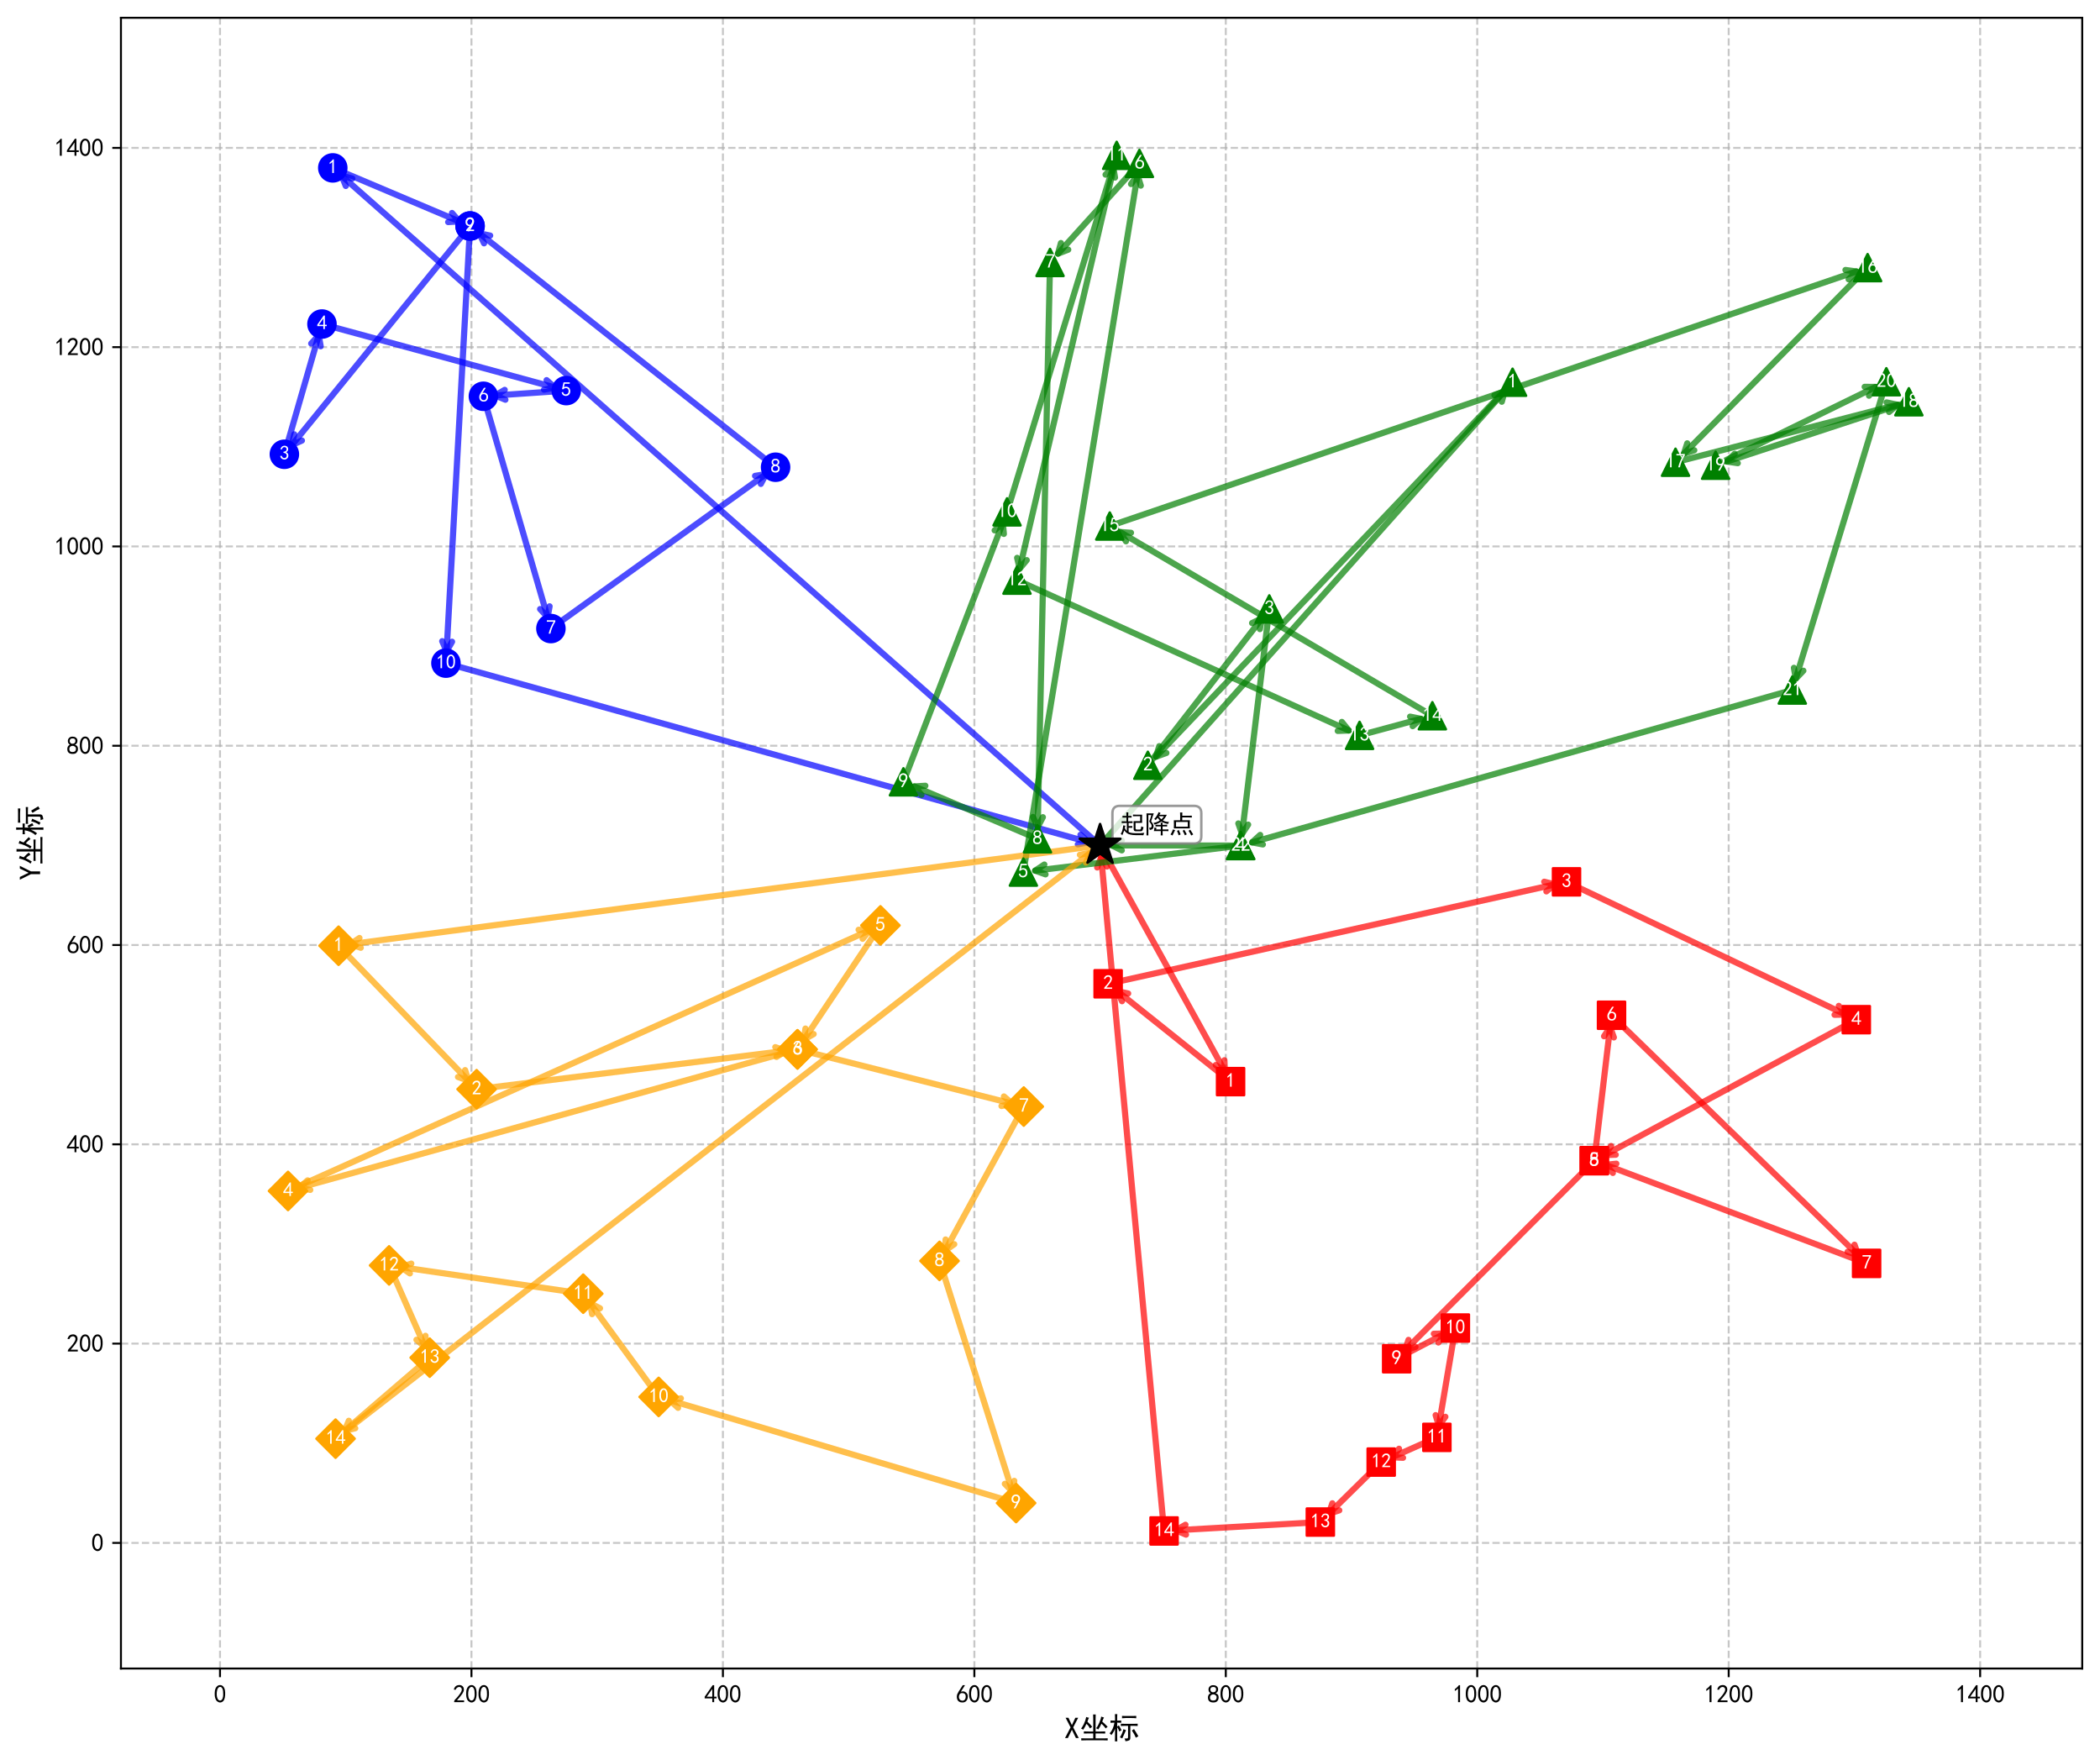 <?xml version="1.0" encoding="utf-8" standalone="no"?>
<!DOCTYPE svg PUBLIC "-//W3C//DTD SVG 1.1//EN"
  "http://www.w3.org/Graphics/SVG/1.1/DTD/svg11.dtd">
<svg xmlns:xlink="http://www.w3.org/1999/xlink" width="850.499pt" height="712.77pt" viewBox="0 0 850.499 712.77" xmlns="http://www.w3.org/2000/svg" version="1.1">
 <defs>
  <style type="text/css">*{stroke-linejoin: round; stroke-linecap: butt}</style>
 </defs>
 <g id="figure_1">
  <g id="patch_1">
   <path d="M 0 712.77 
L 850.499 712.77 
L 850.499 0 
L 0 0 
z
" style="fill: #ffffff"/>
  </g>
  <g id="axes_1">
   <g id="patch_2">
    <path d="M 48.981 675.663 
L 843.299 675.663 
L 843.299 7.2 
L 48.981 7.2 
z
" style="fill: #ffffff"/>
   </g>
   <g id="matplotlib.axis_1">
    <g id="xtick_1">
     <g id="line2d_1">
      <path d="M 89.104 675.663 
L 89.104 7.2 
" clip-path="url(#p56ae52d8c5)" style="fill: none; stroke-dasharray: 2.96,1.28; stroke-dashoffset: 0; stroke: #b0b0b0; stroke-opacity: 0.7; stroke-width: 0.8"/>
     </g>
     <g id="line2d_2">
      <defs>
       <path id="m554bfe7318" d="M 0 0 
L 0 3.5 
" style="stroke: #000000; stroke-width: 0.8"/>
      </defs>
      <g>
       <use xlink:href="#m554bfe7318" x="89.104" y="675.663" style="stroke: #000000; stroke-width: 0.8"/>
      </g>
     </g>
     <g id="text_1">
      <!-- 0 -->
      <g transform="translate(86.604 689.538) scale(0.1 -0.1)">
       <defs>
        <path id="SimHei-30" d="M 225 2537 
Q 250 3200 412 3587 
Q 575 3975 875 4225 
Q 1175 4475 1612 4475 
Q 2050 4475 2375 4112 
Q 2700 3750 2800 3200 
Q 2900 2650 2862 1937 
Q 2825 1225 2612 775 
Q 2400 325 1975 150 
Q 1550 -25 1125 187 
Q 700 400 525 750 
Q 350 1100 275 1487 
Q 200 1875 225 2537 
z
M 750 2687 
Q 675 2000 800 1462 
Q 925 925 1212 700 
Q 1500 475 1800 612 
Q 2100 750 2237 1162 
Q 2375 1575 2375 2062 
Q 2375 2550 2337 2950 
Q 2300 3350 2112 3675 
Q 1925 4000 1612 4012 
Q 1300 4025 1062 3700 
Q 825 3375 750 2687 
z
" transform="scale(0.016)"/>
       </defs>
       <use xlink:href="#SimHei-30"/>
      </g>
     </g>
    </g>
    <g id="xtick_2">
     <g id="line2d_3">
      <path d="M 190.94 675.663 
L 190.94 7.2 
" clip-path="url(#p56ae52d8c5)" style="fill: none; stroke-dasharray: 2.96,1.28; stroke-dashoffset: 0; stroke: #b0b0b0; stroke-opacity: 0.7; stroke-width: 0.8"/>
     </g>
     <g id="line2d_4">
      <g>
       <use xlink:href="#m554bfe7318" x="190.94" y="675.663" style="stroke: #000000; stroke-width: 0.8"/>
      </g>
     </g>
     <g id="text_2">
      <!-- 200 -->
      <g transform="translate(183.44 689.538) scale(0.1 -0.1)">
       <defs>
        <path id="SimHei-32" d="M 300 250 
Q 325 625 650 925 
Q 975 1225 1475 1862 
Q 1975 2500 2125 2850 
Q 2275 3200 2237 3450 
Q 2200 3700 2000 3862 
Q 1800 4025 1537 4000 
Q 1275 3975 1037 3800 
Q 800 3625 675 3275 
L 200 3350 
Q 400 3925 712 4187 
Q 1025 4450 1450 4475 
Q 1700 4500 1900 4462 
Q 2100 4425 2312 4287 
Q 2525 4150 2662 3875 
Q 2800 3600 2762 3212 
Q 2725 2825 2375 2287 
Q 2025 1750 1025 600 
L 2825 600 
L 2825 150 
L 300 150 
L 300 250 
z
" transform="scale(0.016)"/>
       </defs>
       <use xlink:href="#SimHei-32"/>
       <use xlink:href="#SimHei-30" x="50"/>
       <use xlink:href="#SimHei-30" x="100"/>
      </g>
     </g>
    </g>
    <g id="xtick_3">
     <g id="line2d_5">
      <path d="M 292.776 675.663 
L 292.776 7.2 
" clip-path="url(#p56ae52d8c5)" style="fill: none; stroke-dasharray: 2.96,1.28; stroke-dashoffset: 0; stroke: #b0b0b0; stroke-opacity: 0.7; stroke-width: 0.8"/>
     </g>
     <g id="line2d_6">
      <g>
       <use xlink:href="#m554bfe7318" x="292.776" y="675.663" style="stroke: #000000; stroke-width: 0.8"/>
      </g>
     </g>
     <g id="text_3">
      <!-- 400 -->
      <g transform="translate(285.276 689.538) scale(0.1 -0.1)">
       <defs>
        <path id="SimHei-34" d="M 2000 1100 
L 75 1100 
L 75 1525 
L 2100 4450 
L 2475 4450 
L 2475 1525 
L 3075 1525 
L 3075 1100 
L 2475 1100 
L 2475 150 
L 2000 150 
L 2000 1100 
z
M 2000 1525 
L 2000 3500 
L 600 1525 
L 2000 1525 
z
" transform="scale(0.016)"/>
       </defs>
       <use xlink:href="#SimHei-34"/>
       <use xlink:href="#SimHei-30" x="50"/>
       <use xlink:href="#SimHei-30" x="100"/>
      </g>
     </g>
    </g>
    <g id="xtick_4">
     <g id="line2d_7">
      <path d="M 394.611 675.663 
L 394.611 7.2 
" clip-path="url(#p56ae52d8c5)" style="fill: none; stroke-dasharray: 2.96,1.28; stroke-dashoffset: 0; stroke: #b0b0b0; stroke-opacity: 0.7; stroke-width: 0.8"/>
     </g>
     <g id="line2d_8">
      <g>
       <use xlink:href="#m554bfe7318" x="394.611" y="675.663" style="stroke: #000000; stroke-width: 0.8"/>
      </g>
     </g>
     <g id="text_4">
      <!-- 600 -->
      <g transform="translate(387.111 689.538) scale(0.1 -0.1)">
       <defs>
        <path id="SimHei-36" d="M 250 1612 
Q 275 1975 387 2225 
Q 500 2475 725 2850 
L 1750 4450 
L 2325 4450 
L 1275 2800 
Q 1950 2975 2350 2750 
Q 2750 2525 2887 2237 
Q 3025 1950 3037 1612 
Q 3050 1275 2937 950 
Q 2825 625 2537 362 
Q 2250 100 1737 75 
Q 1225 50 862 262 
Q 500 475 362 862 
Q 225 1250 250 1612 
z
M 1025 787 
Q 1250 550 1625 525 
Q 2000 500 2250 775 
Q 2500 1050 2500 1575 
Q 2500 2100 2187 2300 
Q 1875 2500 1487 2450 
Q 1100 2400 925 2075 
Q 750 1750 775 1387 
Q 800 1025 1025 787 
z
" transform="scale(0.016)"/>
       </defs>
       <use xlink:href="#SimHei-36"/>
       <use xlink:href="#SimHei-30" x="50"/>
       <use xlink:href="#SimHei-30" x="100"/>
      </g>
     </g>
    </g>
    <g id="xtick_5">
     <g id="line2d_9">
      <path d="M 496.447 675.663 
L 496.447 7.2 
" clip-path="url(#p56ae52d8c5)" style="fill: none; stroke-dasharray: 2.96,1.28; stroke-dashoffset: 0; stroke: #b0b0b0; stroke-opacity: 0.7; stroke-width: 0.8"/>
     </g>
     <g id="line2d_10">
      <g>
       <use xlink:href="#m554bfe7318" x="496.447" y="675.663" style="stroke: #000000; stroke-width: 0.8"/>
      </g>
     </g>
     <g id="text_5">
      <!-- 800 -->
      <g transform="translate(488.947 689.538) scale(0.1 -0.1)">
       <defs>
        <path id="SimHei-38" d="M 175 1375 
Q 175 1675 325 1962 
Q 475 2250 825 2425 
Q 525 2600 425 2812 
Q 325 3025 312 3300 
Q 300 3575 387 3775 
Q 475 3975 650 4150 
Q 825 4325 1037 4387 
Q 1250 4450 1500 4450 
Q 1750 4450 1950 4400 
Q 2150 4350 2375 4187 
Q 2600 4025 2700 3725 
Q 2800 3425 2687 3025 
Q 2575 2625 2100 2400 
Q 2525 2275 2700 2012 
Q 2875 1750 2875 1375 
Q 2875 1000 2762 775 
Q 2650 550 2512 400 
Q 2375 250 2137 162 
Q 1900 75 1537 75 
Q 1175 75 912 162 
Q 650 250 475 425 
Q 300 600 237 837 
Q 175 1075 175 1375 
z
M 687 1400 
Q 675 1100 787 875 
Q 900 650 1200 587 
Q 1500 525 1825 600 
Q 2150 675 2275 950 
Q 2400 1225 2362 1500 
Q 2325 1775 2050 1962 
Q 1775 2150 1450 2125 
Q 1125 2100 912 1900 
Q 700 1700 687 1400 
z
M 775 3350 
Q 775 3100 950 2875 
Q 1125 2650 1500 2650 
Q 1875 2650 2062 2875 
Q 2250 3100 2237 3412 
Q 2225 3725 2012 3875 
Q 1800 4025 1437 4000 
Q 1075 3975 925 3787 
Q 775 3600 775 3350 
z
" transform="scale(0.016)"/>
       </defs>
       <use xlink:href="#SimHei-38"/>
       <use xlink:href="#SimHei-30" x="50"/>
       <use xlink:href="#SimHei-30" x="100"/>
      </g>
     </g>
    </g>
    <g id="xtick_6">
     <g id="line2d_11">
      <path d="M 598.282 675.663 
L 598.282 7.2 
" clip-path="url(#p56ae52d8c5)" style="fill: none; stroke-dasharray: 2.96,1.28; stroke-dashoffset: 0; stroke: #b0b0b0; stroke-opacity: 0.7; stroke-width: 0.8"/>
     </g>
     <g id="line2d_12">
      <g>
       <use xlink:href="#m554bfe7318" x="598.282" y="675.663" style="stroke: #000000; stroke-width: 0.8"/>
      </g>
     </g>
     <g id="text_6">
      <!-- 1000 -->
      <g transform="translate(588.282 689.538) scale(0.1 -0.1)">
       <defs>
        <path id="SimHei-31" d="M 1400 3600 
Q 1075 3275 575 2975 
L 575 3450 
Q 1200 3875 1600 4450 
L 1900 4450 
L 1900 150 
L 1400 150 
L 1400 3600 
z
" transform="scale(0.016)"/>
       </defs>
       <use xlink:href="#SimHei-31"/>
       <use xlink:href="#SimHei-30" x="50"/>
       <use xlink:href="#SimHei-30" x="100"/>
       <use xlink:href="#SimHei-30" x="150"/>
      </g>
     </g>
    </g>
    <g id="xtick_7">
     <g id="line2d_13">
      <path d="M 700.118 675.663 
L 700.118 7.2 
" clip-path="url(#p56ae52d8c5)" style="fill: none; stroke-dasharray: 2.96,1.28; stroke-dashoffset: 0; stroke: #b0b0b0; stroke-opacity: 0.7; stroke-width: 0.8"/>
     </g>
     <g id="line2d_14">
      <g>
       <use xlink:href="#m554bfe7318" x="700.118" y="675.663" style="stroke: #000000; stroke-width: 0.8"/>
      </g>
     </g>
     <g id="text_7">
      <!-- 1200 -->
      <g transform="translate(690.118 689.538) scale(0.1 -0.1)">
       <use xlink:href="#SimHei-31"/>
       <use xlink:href="#SimHei-32" x="50"/>
       <use xlink:href="#SimHei-30" x="100"/>
       <use xlink:href="#SimHei-30" x="150"/>
      </g>
     </g>
    </g>
    <g id="xtick_8">
     <g id="line2d_15">
      <path d="M 801.954 675.663 
L 801.954 7.2 
" clip-path="url(#p56ae52d8c5)" style="fill: none; stroke-dasharray: 2.96,1.28; stroke-dashoffset: 0; stroke: #b0b0b0; stroke-opacity: 0.7; stroke-width: 0.8"/>
     </g>
     <g id="line2d_16">
      <g>
       <use xlink:href="#m554bfe7318" x="801.954" y="675.663" style="stroke: #000000; stroke-width: 0.8"/>
      </g>
     </g>
     <g id="text_8">
      <!-- 1400 -->
      <g transform="translate(791.954 689.538) scale(0.1 -0.1)">
       <use xlink:href="#SimHei-31"/>
       <use xlink:href="#SimHei-34" x="50"/>
       <use xlink:href="#SimHei-30" x="100"/>
       <use xlink:href="#SimHei-30" x="150"/>
      </g>
     </g>
    </g>
    <g id="text_9">
     <!-- X坐标 -->
     <g transform="translate(431.14 704.07) scale(0.12 -0.12)">
      <defs>
       <path id="SimHei-58" d="M 3000 125 
L 2400 125 
L 1550 1875 
L 700 125 
L 100 125 
L 1275 2375 
L 225 4400 
L 825 4400 
L 1550 2850 
L 2275 4400 
L 2875 4400 
L 1825 2375 
L 3000 125 
z
" transform="scale(0.016)"/>
       <path id="SimHei-5750" d="M 3450 5100 
Q 3425 4675 3425 4150 
L 3425 1500 
L 4550 1500 
Q 4975 1500 5450 1525 
L 5450 1075 
Q 5000 1100 4500 1100 
L 3425 1100 
L 3425 50 
L 5075 50 
Q 5500 50 5975 75 
L 5975 -375 
Q 5525 -350 5075 -350 
L 1475 -350 
Q 925 -350 400 -375 
L 400 75 
Q 925 50 1475 50 
L 2925 50 
L 2925 1100 
L 2050 1100 
Q 1450 1100 950 1075 
L 950 1525 
Q 1450 1500 2050 1500 
L 2925 1500 
L 2925 4150 
Q 2925 4675 2900 5100 
L 3450 5100 
z
M 5200 4450 
Q 5050 4250 4825 3600 
Q 5200 3300 5975 2500 
Q 5775 2400 5575 2150 
Q 5075 2800 4650 3150 
Q 4375 2500 3975 1925 
Q 3725 2125 3525 2200 
Q 3875 2575 4212 3362 
Q 4550 4150 4600 4650 
Q 4900 4525 5200 4450 
z
M 350 2150 
Q 600 2375 950 3087 
Q 1300 3800 1450 4575 
Q 1625 4475 2050 4400 
Q 1950 4275 1862 4050 
Q 1775 3825 1700 3575 
Q 2400 2950 2700 2475 
Q 2425 2325 2250 2150 
Q 2025 2550 1887 2725 
Q 1750 2900 1500 3125 
Q 1250 2525 800 1875 
Q 575 2050 350 2150 
z
" transform="scale(0.016)"/>
       <path id="SimHei-6807" d="M 1275 4400 
Q 1275 4800 1250 5175 
L 1750 5175 
Q 1725 4825 1725 4400 
L 1725 3800 
Q 2125 3800 2575 3825 
L 2575 3350 
Q 2125 3375 1725 3375 
L 1725 2525 
Q 1900 2650 2075 2800 
Q 2400 2275 2650 1775 
Q 2375 1650 2175 1500 
Q 2025 2000 1725 2425 
L 1725 475 
Q 1725 -50 1750 -575 
L 1250 -575 
Q 1275 -25 1275 475 
L 1275 2100 
Q 1025 1400 500 750 
Q 350 950 125 1125 
Q 550 1550 812 2187 
Q 1075 2825 1150 3375 
Q 675 3375 325 3325 
L 325 3825 
Q 800 3800 1275 3800 
L 1275 4400 
z
M 5175 3125 
Q 5675 3125 6050 3150 
L 6050 2675 
Q 5675 2700 5275 2700 
L 4500 2700 
L 4500 175 
Q 4500 -225 4275 -350 
Q 4050 -475 3475 -550 
Q 3425 -250 3275 25 
Q 3775 25 3900 62 
Q 4025 100 4025 350 
L 4025 2700 
L 3400 2700 
Q 2775 2700 2500 2650 
L 2500 3150 
Q 2825 3125 3400 3125 
L 5175 3125 
z
M 4900 4775 
Q 5425 4775 5750 4800 
L 5750 4300 
Q 5275 4350 4750 4350 
L 3525 4350 
Q 3125 4350 2750 4300 
L 2750 4800 
Q 3100 4775 3525 4775 
L 4900 4775 
z
M 5275 2025 
Q 5825 1175 6200 500 
Q 5925 375 5650 200 
Q 5375 925 4825 1725 
Q 5075 1850 5275 2025 
z
M 3600 1775 
Q 3500 1625 3225 975 
Q 2950 325 2800 50 
Q 2575 175 2300 275 
Q 2625 775 2787 1187 
Q 2950 1600 3050 2000 
Q 3325 1875 3600 1775 
z
" transform="scale(0.016)"/>
      </defs>
      <use xlink:href="#SimHei-58"/>
      <use xlink:href="#SimHei-5750" x="50"/>
      <use xlink:href="#SimHei-6807" x="150"/>
     </g>
    </g>
   </g>
   <g id="matplotlib.axis_2">
    <g id="ytick_1">
     <g id="line2d_17">
      <path d="M 48.981 624.8 
L 843.299 624.8 
" clip-path="url(#p56ae52d8c5)" style="fill: none; stroke-dasharray: 2.96,1.28; stroke-dashoffset: 0; stroke: #b0b0b0; stroke-opacity: 0.7; stroke-width: 0.8"/>
     </g>
     <g id="line2d_18">
      <defs>
       <path id="m96016f1135" d="M 0 0 
L -3.5 0 
" style="stroke: #000000; stroke-width: 0.8"/>
      </defs>
      <g>
       <use xlink:href="#m96016f1135" x="48.981" y="624.8" style="stroke: #000000; stroke-width: 0.8"/>
      </g>
     </g>
     <g id="text_10">
      <!-- 0 -->
      <g transform="translate(36.981 628.238) scale(0.1 -0.1)">
       <use xlink:href="#SimHei-30"/>
      </g>
     </g>
    </g>
    <g id="ytick_2">
     <g id="line2d_19">
      <path d="M 48.981 544.097 
L 843.299 544.097 
" clip-path="url(#p56ae52d8c5)" style="fill: none; stroke-dasharray: 2.96,1.28; stroke-dashoffset: 0; stroke: #b0b0b0; stroke-opacity: 0.7; stroke-width: 0.8"/>
     </g>
     <g id="line2d_20">
      <g>
       <use xlink:href="#m96016f1135" x="48.981" y="544.097" style="stroke: #000000; stroke-width: 0.8"/>
      </g>
     </g>
     <g id="text_11">
      <!-- 200 -->
      <g transform="translate(26.981 547.535) scale(0.1 -0.1)">
       <use xlink:href="#SimHei-32"/>
       <use xlink:href="#SimHei-30" x="50"/>
       <use xlink:href="#SimHei-30" x="100"/>
      </g>
     </g>
    </g>
    <g id="ytick_3">
     <g id="line2d_21">
      <path d="M 48.981 463.394 
L 843.299 463.394 
" clip-path="url(#p56ae52d8c5)" style="fill: none; stroke-dasharray: 2.96,1.28; stroke-dashoffset: 0; stroke: #b0b0b0; stroke-opacity: 0.7; stroke-width: 0.8"/>
     </g>
     <g id="line2d_22">
      <g>
       <use xlink:href="#m96016f1135" x="48.981" y="463.394" style="stroke: #000000; stroke-width: 0.8"/>
      </g>
     </g>
     <g id="text_12">
      <!-- 400 -->
      <g transform="translate(26.981 466.832) scale(0.1 -0.1)">
       <use xlink:href="#SimHei-34"/>
       <use xlink:href="#SimHei-30" x="50"/>
       <use xlink:href="#SimHei-30" x="100"/>
      </g>
     </g>
    </g>
    <g id="ytick_4">
     <g id="line2d_23">
      <path d="M 48.981 382.691 
L 843.299 382.691 
" clip-path="url(#p56ae52d8c5)" style="fill: none; stroke-dasharray: 2.96,1.28; stroke-dashoffset: 0; stroke: #b0b0b0; stroke-opacity: 0.7; stroke-width: 0.8"/>
     </g>
     <g id="line2d_24">
      <g>
       <use xlink:href="#m96016f1135" x="48.981" y="382.691" style="stroke: #000000; stroke-width: 0.8"/>
      </g>
     </g>
     <g id="text_13">
      <!-- 600 -->
      <g transform="translate(26.981 386.129) scale(0.1 -0.1)">
       <use xlink:href="#SimHei-36"/>
       <use xlink:href="#SimHei-30" x="50"/>
       <use xlink:href="#SimHei-30" x="100"/>
      </g>
     </g>
    </g>
    <g id="ytick_5">
     <g id="line2d_25">
      <path d="M 48.981 301.988 
L 843.299 301.988 
" clip-path="url(#p56ae52d8c5)" style="fill: none; stroke-dasharray: 2.96,1.28; stroke-dashoffset: 0; stroke: #b0b0b0; stroke-opacity: 0.7; stroke-width: 0.8"/>
     </g>
     <g id="line2d_26">
      <g>
       <use xlink:href="#m96016f1135" x="48.981" y="301.988" style="stroke: #000000; stroke-width: 0.8"/>
      </g>
     </g>
     <g id="text_14">
      <!-- 800 -->
      <g transform="translate(26.981 305.426) scale(0.1 -0.1)">
       <use xlink:href="#SimHei-38"/>
       <use xlink:href="#SimHei-30" x="50"/>
       <use xlink:href="#SimHei-30" x="100"/>
      </g>
     </g>
    </g>
    <g id="ytick_6">
     <g id="line2d_27">
      <path d="M 48.981 221.285 
L 843.299 221.285 
" clip-path="url(#p56ae52d8c5)" style="fill: none; stroke-dasharray: 2.96,1.28; stroke-dashoffset: 0; stroke: #b0b0b0; stroke-opacity: 0.7; stroke-width: 0.8"/>
     </g>
     <g id="line2d_28">
      <g>
       <use xlink:href="#m96016f1135" x="48.981" y="221.285" style="stroke: #000000; stroke-width: 0.8"/>
      </g>
     </g>
     <g id="text_15">
      <!-- 1000 -->
      <g transform="translate(21.981 224.723) scale(0.1 -0.1)">
       <use xlink:href="#SimHei-31"/>
       <use xlink:href="#SimHei-30" x="50"/>
       <use xlink:href="#SimHei-30" x="100"/>
       <use xlink:href="#SimHei-30" x="150"/>
      </g>
     </g>
    </g>
    <g id="ytick_7">
     <g id="line2d_29">
      <path d="M 48.981 140.582 
L 843.299 140.582 
" clip-path="url(#p56ae52d8c5)" style="fill: none; stroke-dasharray: 2.96,1.28; stroke-dashoffset: 0; stroke: #b0b0b0; stroke-opacity: 0.7; stroke-width: 0.8"/>
     </g>
     <g id="line2d_30">
      <g>
       <use xlink:href="#m96016f1135" x="48.981" y="140.582" style="stroke: #000000; stroke-width: 0.8"/>
      </g>
     </g>
     <g id="text_16">
      <!-- 1200 -->
      <g transform="translate(21.981 144.019) scale(0.1 -0.1)">
       <use xlink:href="#SimHei-31"/>
       <use xlink:href="#SimHei-32" x="50"/>
       <use xlink:href="#SimHei-30" x="100"/>
       <use xlink:href="#SimHei-30" x="150"/>
      </g>
     </g>
    </g>
    <g id="ytick_8">
     <g id="line2d_31">
      <path d="M 48.981 59.879 
L 843.299 59.879 
" clip-path="url(#p56ae52d8c5)" style="fill: none; stroke-dasharray: 2.96,1.28; stroke-dashoffset: 0; stroke: #b0b0b0; stroke-opacity: 0.7; stroke-width: 0.8"/>
     </g>
     <g id="line2d_32">
      <g>
       <use xlink:href="#m96016f1135" x="48.981" y="59.879" style="stroke: #000000; stroke-width: 0.8"/>
      </g>
     </g>
     <g id="text_17">
      <!-- 1400 -->
      <g transform="translate(21.981 63.316) scale(0.1 -0.1)">
       <use xlink:href="#SimHei-31"/>
       <use xlink:href="#SimHei-34" x="50"/>
       <use xlink:href="#SimHei-30" x="100"/>
       <use xlink:href="#SimHei-30" x="150"/>
      </g>
     </g>
    </g>
    <g id="text_18">
     <!-- Y坐标 -->
     <g transform="translate(16.481 356.432) rotate(-90) scale(0.12 -0.12)">
      <defs>
       <path id="SimHei-59" d="M 3025 4400 
L 1850 2050 
L 1850 125 
L 1275 125 
L 1275 2050 
L 100 4400 
L 675 4400 
L 1550 2575 
L 1575 2575 
L 2450 4400 
L 3025 4400 
z
" transform="scale(0.016)"/>
      </defs>
      <use xlink:href="#SimHei-59"/>
      <use xlink:href="#SimHei-5750" x="50"/>
      <use xlink:href="#SimHei-6807" x="150"/>
     </g>
    </g>
   </g>
   <g id="patch_3">
    <path d="M 48.981 675.663 
L 48.981 7.2 
" style="fill: none; stroke: #000000; stroke-width: 0.8; stroke-linejoin: miter; stroke-linecap: square"/>
   </g>
   <g id="patch_4">
    <path d="M 843.299 675.663 
L 843.299 7.2 
" style="fill: none; stroke: #000000; stroke-width: 0.8; stroke-linejoin: miter; stroke-linecap: square"/>
   </g>
   <g id="patch_5">
    <path d="M 48.981 675.663 
L 843.299 675.663 
" style="fill: none; stroke: #000000; stroke-width: 0.8; stroke-linejoin: miter; stroke-linecap: square"/>
   </g>
   <g id="patch_6">
    <path d="M 48.981 7.2 
L 843.299 7.2 
" style="fill: none; stroke: #000000; stroke-width: 0.8; stroke-linejoin: miter; stroke-linecap: square"/>
   </g>
   <g id="patch_7">
    <path d="M 444.028 341.015 
Q 290.152 205.163 138.371 71.162 
" style="fill: none; opacity: 0.7; stroke: #0000ff; stroke-width: 2.5; stroke-linecap: round"/>
    <path d="M 140.046 75.309 
L 138.371 71.162 
L 142.694 72.31 
" style="fill: none; opacity: 0.7; stroke: #0000ff; stroke-width: 2.5; stroke-linecap: round"/>
   </g>
   <g id="patch_8">
    <path d="M 136.621 68.769 
Q 162.58 79.752 185.965 89.647 
" style="fill: none; opacity: 0.7; stroke: #0000ff; stroke-width: 2.5; stroke-linecap: round"/>
    <path d="M 183.06 86.246 
L 185.965 89.647 
L 181.502 89.93 
" style="fill: none; opacity: 0.7; stroke: #0000ff; stroke-width: 2.5; stroke-linecap: round"/>
   </g>
   <g id="patch_9">
    <path d="M 189.12 93.063 
Q 152.778 137.736 118.2 180.241 
" style="fill: none; opacity: 0.7; stroke: #0000ff; stroke-width: 2.5; stroke-linecap: round"/>
    <path d="M 122.275 178.4 
L 118.2 180.241 
L 119.173 175.876 
" style="fill: none; opacity: 0.7; stroke: #0000ff; stroke-width: 2.5; stroke-linecap: round"/>
   </g>
   <g id="patch_10">
    <path d="M 115.729 182.038 
Q 122.787 157.589 129.069 135.826 
" style="fill: none; opacity: 0.7; stroke: #0000ff; stroke-width: 2.5; stroke-linecap: round"/>
    <path d="M 126.038 139.114 
L 129.069 135.826 
L 129.882 140.224 
" style="fill: none; opacity: 0.7; stroke: #0000ff; stroke-width: 2.5; stroke-linecap: round"/>
   </g>
   <g id="patch_11">
    <path d="M 132.328 131.746 
Q 179.866 144.698 224.708 156.915 
" style="fill: none; opacity: 0.7; stroke: #0000ff; stroke-width: 2.5; stroke-linecap: round"/>
    <path d="M 221.375 153.934 
L 224.708 156.915 
L 220.323 157.794 
" style="fill: none; opacity: 0.7; stroke: #0000ff; stroke-width: 2.5; stroke-linecap: round"/>
   </g>
   <g id="patch_12">
    <path d="M 227.337 158.312 
Q 212.553 159.325 200.558 160.148 
" style="fill: none; opacity: 0.7; stroke: #0000ff; stroke-width: 2.5; stroke-linecap: round"/>
    <path d="M 204.685 161.869 
L 200.558 160.148 
L 204.411 157.879 
" style="fill: none; opacity: 0.7; stroke: #0000ff; stroke-width: 2.5; stroke-linecap: round"/>
   </g>
   <g id="patch_13">
    <path d="M 196.335 162.396 
Q 209.449 207.505 221.782 249.93 
" style="fill: none; opacity: 0.7; stroke: #0000ff; stroke-width: 2.5; stroke-linecap: round"/>
    <path d="M 222.586 245.531 
L 221.782 249.93 
L 218.745 246.648 
" style="fill: none; opacity: 0.7; stroke: #0000ff; stroke-width: 2.5; stroke-linecap: round"/>
   </g>
   <g id="patch_14">
    <path d="M 224.745 253.368 
Q 268.616 221.87 310.217 192.001 
" style="fill: none; opacity: 0.7; stroke: #0000ff; stroke-width: 2.5; stroke-linecap: round"/>
    <path d="M 305.801 192.709 
L 310.217 192.001 
L 308.134 195.958 
" style="fill: none; opacity: 0.7; stroke: #0000ff; stroke-width: 2.5; stroke-linecap: round"/>
   </g>
   <g id="patch_15">
    <path d="M 312.543 187.968 
Q 252.246 140.361 194.143 94.486 
" style="fill: none; opacity: 0.7; stroke: #0000ff; stroke-width: 2.5; stroke-linecap: round"/>
    <path d="M 196.043 98.534 
L 194.143 94.486 
L 198.522 95.395 
" style="fill: none; opacity: 0.7; stroke: #0000ff; stroke-width: 2.5; stroke-linecap: round"/>
   </g>
   <g id="patch_16">
    <path d="M 190.27 93.511 
Q 185.492 180.026 180.868 263.751 
" style="fill: none; opacity: 0.7; stroke: #0000ff; stroke-width: 2.5; stroke-linecap: round"/>
    <path d="M 183.086 259.867 
L 180.868 263.751 
L 179.092 259.647 
" style="fill: none; opacity: 0.7; stroke: #0000ff; stroke-width: 2.5; stroke-linecap: round"/>
   </g>
   <g id="patch_17">
    <path d="M 182.532 269.074 
Q 313.065 305.438 440.906 341.052 
" style="fill: none; opacity: 0.7; stroke: #0000ff; stroke-width: 2.5; stroke-linecap: round"/>
    <path d="M 437.59 338.052 
L 440.906 341.052 
L 436.516 341.905 
" style="fill: none; opacity: 0.7; stroke: #0000ff; stroke-width: 2.5; stroke-linecap: round"/>
   </g>
   <g id="patch_18">
    <path d="M 446.495 344.089 
Q 471.955 390.175 496.063 433.815 
" style="fill: none; opacity: 0.7; stroke: #ff0000; stroke-width: 2.5; stroke-linecap: round"/>
    <path d="M 495.879 429.347 
L 496.063 433.815 
L 492.378 431.281 
" style="fill: none; opacity: 0.7; stroke: #ff0000; stroke-width: 2.5; stroke-linecap: round"/>
   </g>
   <g id="patch_19">
    <path d="M 496.817 436.763 
Q 473.584 418.2 452.534 401.381 
" style="fill: none; opacity: 0.7; stroke: #ff0000; stroke-width: 2.5; stroke-linecap: round"/>
    <path d="M 454.41 405.44 
L 452.534 401.381 
L 456.907 402.315 
" style="fill: none; opacity: 0.7; stroke: #ff0000; stroke-width: 2.5; stroke-linecap: round"/>
   </g>
   <g id="patch_20">
    <path d="M 450.74 397.954 
Q 541.61 377.748 629.752 358.149 
" style="fill: none; opacity: 0.7; stroke: #ff0000; stroke-width: 2.5; stroke-linecap: round"/>
    <path d="M 625.413 357.065 
L 629.752 358.149 
L 626.281 360.97 
" style="fill: none; opacity: 0.7; stroke: #ff0000; stroke-width: 2.5; stroke-linecap: round"/>
   </g>
   <g id="patch_21">
    <path d="M 636.243 357.968 
Q 693.117 385.011 747.466 410.854 
" style="fill: none; opacity: 0.7; stroke: #ff0000; stroke-width: 2.5; stroke-linecap: round"/>
    <path d="M 744.713 407.33 
L 747.466 410.854 
L 742.995 410.943 
" style="fill: none; opacity: 0.7; stroke: #ff0000; stroke-width: 2.5; stroke-linecap: round"/>
   </g>
   <g id="patch_22">
    <path d="M 750.041 413.861 
Q 698.745 441.462 649.909 467.74 
" style="fill: none; opacity: 0.7; stroke: #ff0000; stroke-width: 2.5; stroke-linecap: round"/>
    <path d="M 654.379 467.606 
L 649.909 467.74 
L 652.484 464.083 
" style="fill: none; opacity: 0.7; stroke: #ff0000; stroke-width: 2.5; stroke-linecap: round"/>
   </g>
   <g id="patch_23">
    <path d="M 645.922 468.025 
Q 649.175 440.577 652.098 415.904 
" style="fill: none; opacity: 0.7; stroke: #ff0000; stroke-width: 2.5; stroke-linecap: round"/>
    <path d="M 649.641 419.641 
L 652.098 415.904 
L 653.613 420.112 
" style="fill: none; opacity: 0.7; stroke: #ff0000; stroke-width: 2.5; stroke-linecap: round"/>
   </g>
   <g id="patch_24">
    <path d="M 654.097 412.534 
Q 704.319 461.377 752.538 508.272 
" style="fill: none; opacity: 0.7; stroke: #ff0000; stroke-width: 2.5; stroke-linecap: round"/>
    <path d="M 751.065 504.049 
L 752.538 508.272 
L 748.276 506.917 
" style="fill: none; opacity: 0.7; stroke: #ff0000; stroke-width: 2.5; stroke-linecap: round"/>
   </g>
   <g id="patch_25">
    <path d="M 754.107 510.91 
Q 700.832 490.813 650.172 471.704 
" style="fill: none; opacity: 0.7; stroke: #ff0000; stroke-width: 2.5; stroke-linecap: round"/>
    <path d="M 653.208 474.987 
L 650.172 471.704 
L 654.62 471.244 
" style="fill: none; opacity: 0.7; stroke: #ff0000; stroke-width: 2.5; stroke-linecap: round"/>
   </g>
   <g id="patch_26">
    <path d="M 644.273 471.429 
Q 605.665 510.122 569.032 546.836 
" style="fill: none; opacity: 0.7; stroke: #ff0000; stroke-width: 2.5; stroke-linecap: round"/>
    <path d="M 573.273 545.417 
L 569.032 546.836 
L 570.441 542.591 
" style="fill: none; opacity: 0.7; stroke: #ff0000; stroke-width: 2.5; stroke-linecap: round"/>
   </g>
   <g id="patch_27">
    <path d="M 567.418 549.304 
Q 577.535 544.016 585.175 540.022 
" style="fill: none; opacity: 0.7; stroke: #ff0000; stroke-width: 2.5; stroke-linecap: round"/>
    <path d="M 580.704 540.103 
L 585.175 540.022 
L 582.557 543.648 
" style="fill: none; opacity: 0.7; stroke: #ff0000; stroke-width: 2.5; stroke-linecap: round"/>
   </g>
   <g id="patch_28">
    <path d="M 589.09 539.772 
Q 585.68 559.935 582.737 577.342 
" style="fill: none; opacity: 0.7; stroke: #ff0000; stroke-width: 2.5; stroke-linecap: round"/>
    <path d="M 585.376 573.732 
L 582.737 577.342 
L 581.432 573.065 
" style="fill: none; opacity: 0.7; stroke: #ff0000; stroke-width: 2.5; stroke-linecap: round"/>
   </g>
   <g id="patch_29">
    <path d="M 580.112 582.878 
Q 570.662 587.071 563.766 590.13 
" style="fill: none; opacity: 0.7; stroke: #ff0000; stroke-width: 2.5; stroke-linecap: round"/>
    <path d="M 568.233 590.336 
L 563.766 590.13 
L 566.611 586.68 
" style="fill: none; opacity: 0.7; stroke: #ff0000; stroke-width: 2.5; stroke-linecap: round"/>
   </g>
   <g id="patch_30">
    <path d="M 557.958 593.478 
Q 547.061 604.22 538.153 612.999 
" style="fill: none; opacity: 0.7; stroke: #ff0000; stroke-width: 2.5; stroke-linecap: round"/>
    <path d="M 542.406 611.616 
L 538.153 612.999 
L 539.598 608.767 
" style="fill: none; opacity: 0.7; stroke: #ff0000; stroke-width: 2.5; stroke-linecap: round"/>
   </g>
   <g id="patch_31">
    <path d="M 532.74 616.48 
Q 503.09 618.163 476.231 619.687 
" style="fill: none; opacity: 0.7; stroke: #ff0000; stroke-width: 2.5; stroke-linecap: round"/>
    <path d="M 480.338 621.457 
L 476.231 619.687 
L 480.111 617.463 
" style="fill: none; opacity: 0.7; stroke: #ff0000; stroke-width: 2.5; stroke-linecap: round"/>
   </g>
   <g id="patch_32">
    <path d="M 471.26 617.963 
Q 458.487 481.146 445.975 347.112 
" style="fill: none; opacity: 0.7; stroke: #ff0000; stroke-width: 2.5; stroke-linecap: round"/>
    <path d="M 444.355 351.28 
L 445.975 347.112 
L 448.338 350.909 
" style="fill: none; opacity: 0.7; stroke: #ff0000; stroke-width: 2.5; stroke-linecap: round"/>
   </g>
   <g id="patch_33">
    <path d="M 446.857 340.849 
Q 529.057 248.565 609.398 158.369 
" style="fill: none; opacity: 0.7; stroke: #008000; stroke-width: 2.5; stroke-linecap: round"/>
    <path d="M 605.245 160.026 
L 609.398 158.369 
L 608.231 162.686 
" style="fill: none; opacity: 0.7; stroke: #008000; stroke-width: 2.5; stroke-linecap: round"/>
   </g>
   <g id="patch_34">
    <path d="M 611.213 156.232 
Q 538.734 232.341 468.183 306.426 
" style="fill: none; opacity: 0.7; stroke: #008000; stroke-width: 2.5; stroke-linecap: round"/>
    <path d="M 472.39 304.909 
L 468.183 306.426 
L 469.493 302.15 
" style="fill: none; opacity: 0.7; stroke: #008000; stroke-width: 2.5; stroke-linecap: round"/>
   </g>
   <g id="patch_35">
    <path d="M 466.106 308.317 
Q 489.472 278.24 511.123 250.371 
" style="fill: none; opacity: 0.7; stroke: #008000; stroke-width: 2.5; stroke-linecap: round"/>
    <path d="M 507.09 252.303 
L 511.123 250.371 
L 510.248 254.757 
" style="fill: none; opacity: 0.7; stroke: #008000; stroke-width: 2.5; stroke-linecap: round"/>
   </g>
   <g id="patch_36">
    <path d="M 513.824 248.571 
Q 508.26 294.503 503.032 337.661 
" style="fill: none; opacity: 0.7; stroke: #008000; stroke-width: 2.5; stroke-linecap: round"/>
    <path d="M 505.498 333.93 
L 503.032 337.661 
L 501.527 333.449 
" style="fill: none; opacity: 0.7; stroke: #008000; stroke-width: 2.5; stroke-linecap: round"/>
   </g>
   <g id="patch_37">
    <path d="M 500.471 342.662 
Q 458.463 347.787 419.23 352.573 
" style="fill: none; opacity: 0.7; stroke: #008000; stroke-width: 2.5; stroke-linecap: round"/>
    <path d="M 423.443 354.074 
L 419.23 352.573 
L 422.959 350.103 
" style="fill: none; opacity: 0.7; stroke: #008000; stroke-width: 2.5; stroke-linecap: round"/>
   </g>
   <g id="patch_38">
    <path d="M 414.793 351.179 
Q 437.968 209.661 460.692 70.902 
" style="fill: none; opacity: 0.7; stroke: #008000; stroke-width: 2.5; stroke-linecap: round"/>
    <path d="M 458.072 74.526 
L 460.692 70.902 
L 462.019 75.173 
" style="fill: none; opacity: 0.7; stroke: #008000; stroke-width: 2.5; stroke-linecap: round"/>
   </g>
   <g id="patch_39">
    <path d="M 460.125 67.66 
Q 443.364 86.23 428.475 102.725 
" style="fill: none; opacity: 0.7; stroke: #008000; stroke-width: 2.5; stroke-linecap: round"/>
    <path d="M 432.64 101.096 
L 428.475 102.725 
L 429.67 98.416 
" style="fill: none; opacity: 0.7; stroke: #008000; stroke-width: 2.5; stroke-linecap: round"/>
   </g>
   <g id="patch_40">
    <path d="M 425.22 108.281 
Q 422.718 222.978 420.277 334.88 
" style="fill: none; opacity: 0.7; stroke: #008000; stroke-width: 2.5; stroke-linecap: round"/>
    <path d="M 422.363 330.925 
L 420.277 334.88 
L 418.364 330.837 
" style="fill: none; opacity: 0.7; stroke: #008000; stroke-width: 2.5; stroke-linecap: round"/>
   </g>
   <g id="patch_41">
    <path d="M 418.333 338.895 
Q 393.034 328.136 370.306 318.472 
" style="fill: none; opacity: 0.7; stroke: #008000; stroke-width: 2.5; stroke-linecap: round"/>
    <path d="M 373.205 321.878 
L 370.306 318.472 
L 374.77 318.197 
" style="fill: none; opacity: 0.7; stroke: #008000; stroke-width: 2.5; stroke-linecap: round"/>
   </g>
   <g id="patch_42">
    <path d="M 366.609 314.731 
Q 386.872 261.94 406.132 211.758 
" style="fill: none; opacity: 0.7; stroke: #008000; stroke-width: 2.5; stroke-linecap: round"/>
    <path d="M 402.832 214.776 
L 406.132 211.758 
L 406.566 216.209 
" style="fill: none; opacity: 0.7; stroke: #008000; stroke-width: 2.5; stroke-linecap: round"/>
   </g>
   <g id="patch_43">
    <path d="M 408.437 205.375 
Q 430.05 135.095 450.842 67.486 
" style="fill: none; opacity: 0.7; stroke: #008000; stroke-width: 2.5; stroke-linecap: round"/>
    <path d="M 447.754 70.721 
L 450.842 67.486 
L 451.577 71.897 
" style="fill: none; opacity: 0.7; stroke: #008000; stroke-width: 2.5; stroke-linecap: round"/>
   </g>
   <g id="patch_44">
    <path d="M 451.794 64.85 
Q 432.062 148.913 412.969 230.254 
" style="fill: none; opacity: 0.7; stroke: #008000; stroke-width: 2.5; stroke-linecap: round"/>
    <path d="M 415.83 226.817 
L 412.969 230.254 
L 411.936 225.903 
" style="fill: none; opacity: 0.7; stroke: #008000; stroke-width: 2.5; stroke-linecap: round"/>
   </g>
   <g id="patch_45">
    <path d="M 413.697 235.751 
Q 481.252 266.359 546.26 295.814 
" style="fill: none; opacity: 0.7; stroke: #008000; stroke-width: 2.5; stroke-linecap: round"/>
    <path d="M 543.442 292.342 
L 546.26 295.814 
L 541.791 295.985 
" style="fill: none; opacity: 0.7; stroke: #008000; stroke-width: 2.5; stroke-linecap: round"/>
   </g>
   <g id="patch_46">
    <path d="M 552.556 297.27 
Q 565.364 293.817 575.472 291.091 
" style="fill: none; opacity: 0.7; stroke: #008000; stroke-width: 2.5; stroke-linecap: round"/>
    <path d="M 571.09 290.202 
L 575.472 291.091 
L 572.131 294.064 
" style="fill: none; opacity: 0.7; stroke: #008000; stroke-width: 2.5; stroke-linecap: round"/>
   </g>
   <g id="patch_47">
    <path d="M 578.378 288.827 
Q 514.778 251.428 453.586 215.445 
" style="fill: none; opacity: 0.7; stroke: #008000; stroke-width: 2.5; stroke-linecap: round"/>
    <path d="M 456.021 219.197 
L 453.586 215.445 
L 458.048 215.749 
" style="fill: none; opacity: 0.7; stroke: #008000; stroke-width: 2.5; stroke-linecap: round"/>
   </g>
   <g id="patch_48">
    <path d="M 451.346 212.366 
Q 602.917 160.697 751.842 109.929 
" style="fill: none; opacity: 0.7; stroke: #008000; stroke-width: 2.5; stroke-linecap: round"/>
    <path d="M 747.411 109.327 
L 751.842 109.929 
L 748.701 113.113 
" style="fill: none; opacity: 0.7; stroke: #008000; stroke-width: 2.5; stroke-linecap: round"/>
   </g>
   <g id="patch_49">
    <path d="M 754.979 109.803 
Q 717.482 147.783 681.949 183.775 
" style="fill: none; opacity: 0.7; stroke: #008000; stroke-width: 2.5; stroke-linecap: round"/>
    <path d="M 686.183 182.334 
L 681.949 183.775 
L 683.336 179.523 
" style="fill: none; opacity: 0.7; stroke: #008000; stroke-width: 2.5; stroke-linecap: round"/>
   </g>
   <g id="patch_50">
    <path d="M 680.515 186.686 
Q 725.832 174.941 768.442 163.897 
" style="fill: none; opacity: 0.7; stroke: #008000; stroke-width: 2.5; stroke-linecap: round"/>
    <path d="M 764.069 162.965 
L 768.442 163.897 
L 765.072 166.837 
" style="fill: none; opacity: 0.7; stroke: #008000; stroke-width: 2.5; stroke-linecap: round"/>
   </g>
   <g id="patch_51">
    <path d="M 771.184 163.318 
Q 733.952 175.547 699.375 186.903 
" style="fill: none; opacity: 0.7; stroke: #008000; stroke-width: 2.5; stroke-linecap: round"/>
    <path d="M 703.799 187.555 
L 699.375 186.903 
L 702.551 183.755 
" style="fill: none; opacity: 0.7; stroke: #008000; stroke-width: 2.5; stroke-linecap: round"/>
   </g>
   <g id="patch_52">
    <path d="M 696.616 187.521 
Q 729.394 171.492 759.662 156.69 
" style="fill: none; opacity: 0.7; stroke: #008000; stroke-width: 2.5; stroke-linecap: round"/>
    <path d="M 755.19 156.651 
L 759.662 156.69 
L 756.947 160.244 
" style="fill: none; opacity: 0.7; stroke: #008000; stroke-width: 2.5; stroke-linecap: round"/>
   </g>
   <g id="patch_53">
    <path d="M 763.384 156.5 
Q 744.925 217.011 727.281 274.849 
" style="fill: none; opacity: 0.7; stroke: #008000; stroke-width: 2.5; stroke-linecap: round"/>
    <path d="M 730.361 271.606 
L 727.281 274.849 
L 726.535 270.439 
" style="fill: none; opacity: 0.7; stroke: #008000; stroke-width: 2.5; stroke-linecap: round"/>
   </g>
   <g id="patch_54">
    <path d="M 723.956 279.975 
Q 614.167 310.926 507.068 341.12 
" style="fill: none; opacity: 0.7; stroke: #008000; stroke-width: 2.5; stroke-linecap: round"/>
    <path d="M 511.461 341.959 
L 507.068 341.12 
L 510.376 338.109 
" style="fill: none; opacity: 0.7; stroke: #008000; stroke-width: 2.5; stroke-linecap: round"/>
   </g>
   <g id="patch_55">
    <path d="M 500.457 342.417 
Q 473.994 342.38 450.326 342.346 
" style="fill: none; opacity: 0.7; stroke: #008000; stroke-width: 2.5; stroke-linecap: round"/>
    <path d="M 454.323 344.352 
L 450.326 342.346 
L 454.328 340.352 
" style="fill: none; opacity: 0.7; stroke: #008000; stroke-width: 2.5; stroke-linecap: round"/>
   </g>
   <g id="patch_56">
    <path d="M 443.548 342.601 
Q 291.327 362.656 141.878 382.347 
" style="fill: none; opacity: 0.7; stroke: #ffa500; stroke-width: 2.5; stroke-linecap: round"/>
    <path d="M 146.105 383.807 
L 141.878 382.347 
L 145.583 379.841 
" style="fill: none; opacity: 0.7; stroke: #ffa500; stroke-width: 2.5; stroke-linecap: round"/>
   </g>
   <g id="patch_57">
    <path d="M 138.509 384.417 
Q 165.074 412.027 189.702 437.623 
" style="fill: none; opacity: 0.7; stroke: #ffa500; stroke-width: 2.5; stroke-linecap: round"/>
    <path d="M 188.37 433.354 
L 189.702 437.623 
L 185.488 436.128 
" style="fill: none; opacity: 0.7; stroke: #ffa500; stroke-width: 2.5; stroke-linecap: round"/>
   </g>
   <g id="patch_58">
    <path d="M 195.014 440.833 
Q 257.998 433.01 318.209 425.531 
" style="fill: none; opacity: 0.7; stroke: #ffa500; stroke-width: 2.5; stroke-linecap: round"/>
    <path d="M 313.993 424.039 
L 318.209 425.531 
L 314.486 428.008 
" style="fill: none; opacity: 0.7; stroke: #ffa500; stroke-width: 2.5; stroke-linecap: round"/>
   </g>
   <g id="patch_59">
    <path d="M 321.04 425.476 
Q 219.808 453.61 121.268 480.996 
" style="fill: none; opacity: 0.7; stroke: #ffa500; stroke-width: 2.5; stroke-linecap: round"/>
    <path d="M 125.658 481.851 
L 121.268 480.996 
L 124.587 477.997 
" style="fill: none; opacity: 0.7; stroke: #ffa500; stroke-width: 2.5; stroke-linecap: round"/>
   </g>
   <g id="patch_60">
    <path d="M 118.478 481.46 
Q 236.613 428.51 352.198 376.704 
" style="fill: none; opacity: 0.7; stroke: #ffa500; stroke-width: 2.5; stroke-linecap: round"/>
    <path d="M 347.729 376.515 
L 352.198 376.704 
L 349.365 380.165 
" style="fill: none; opacity: 0.7; stroke: #ffa500; stroke-width: 2.5; stroke-linecap: round"/>
   </g>
   <g id="patch_61">
    <path d="M 355.462 376.406 
Q 339.772 399.841 325.637 420.955 
" style="fill: none; opacity: 0.7; stroke: #ffa500; stroke-width: 2.5; stroke-linecap: round"/>
    <path d="M 329.525 418.743 
L 325.637 420.955 
L 326.201 416.518 
" style="fill: none; opacity: 0.7; stroke: #ffa500; stroke-width: 2.5; stroke-linecap: round"/>
   </g>
   <g id="patch_62">
    <path d="M 324.908 425.429 
Q 368.795 436.52 409.971 446.926 
" style="fill: none; opacity: 0.7; stroke: #ffa500; stroke-width: 2.5; stroke-linecap: round"/>
    <path d="M 406.583 444.007 
L 409.971 446.926 
L 405.603 447.885 
" style="fill: none; opacity: 0.7; stroke: #ffa500; stroke-width: 2.5; stroke-linecap: round"/>
   </g>
   <g id="patch_63">
    <path d="M 413.662 449.86 
Q 397.563 479.356 382.803 506.398 
" style="fill: none; opacity: 0.7; stroke: #ffa500; stroke-width: 2.5; stroke-linecap: round"/>
    <path d="M 386.475 503.845 
L 382.803 506.398 
L 382.964 501.929 
" style="fill: none; opacity: 0.7; stroke: #ffa500; stroke-width: 2.5; stroke-linecap: round"/>
   </g>
   <g id="patch_64">
    <path d="M 381.11 512.512 
Q 396.012 559.634 410.071 604.09 
" style="fill: none; opacity: 0.7; stroke: #ffa500; stroke-width: 2.5; stroke-linecap: round"/>
    <path d="M 410.772 599.674 
L 410.071 604.09 
L 406.958 600.88 
" style="fill: none; opacity: 0.7; stroke: #ffa500; stroke-width: 2.5; stroke-linecap: round"/>
   </g>
   <g id="patch_65">
    <path d="M 409.594 608.089 
Q 339.132 587.171 271.35 567.049 
" style="fill: none; opacity: 0.7; stroke: #ffa500; stroke-width: 2.5; stroke-linecap: round"/>
    <path d="M 274.615 570.105 
L 271.35 567.049 
L 275.754 566.27 
" style="fill: none; opacity: 0.7; stroke: #ffa500; stroke-width: 2.5; stroke-linecap: round"/>
   </g>
   <g id="patch_66">
    <path d="M 265.576 564.07 
Q 251.482 544.784 239.037 527.754 
" style="fill: none; opacity: 0.7; stroke: #ffa500; stroke-width: 2.5; stroke-linecap: round"/>
    <path d="M 239.782 532.164 
L 239.037 527.754 
L 243.011 529.804 
" style="fill: none; opacity: 0.7; stroke: #ffa500; stroke-width: 2.5; stroke-linecap: round"/>
   </g>
   <g id="patch_67">
    <path d="M 234.224 523.592 
Q 196.896 518.151 162.333 513.113 
" style="fill: none; opacity: 0.7; stroke: #ffa500; stroke-width: 2.5; stroke-linecap: round"/>
    <path d="M 166.003 515.669 
L 162.333 513.113 
L 166.58 511.711 
" style="fill: none; opacity: 0.7; stroke: #ffa500; stroke-width: 2.5; stroke-linecap: round"/>
   </g>
   <g id="patch_68">
    <path d="M 158.394 514.25 
Q 165.813 531.105 172.106 545.402 
" style="fill: none; opacity: 0.7; stroke: #ffa500; stroke-width: 2.5; stroke-linecap: round"/>
    <path d="M 172.325 540.936 
L 172.106 545.402 
L 168.664 542.547 
" style="fill: none; opacity: 0.7; stroke: #ffa500; stroke-width: 2.5; stroke-linecap: round"/>
   </g>
   <g id="patch_69">
    <path d="M 172.52 551.09 
Q 154.968 566.189 139.535 579.464 
" style="fill: none; opacity: 0.7; stroke: #ffa500; stroke-width: 2.5; stroke-linecap: round"/>
    <path d="M 143.871 578.372 
L 139.535 579.464 
L 141.263 575.34 
" style="fill: none; opacity: 0.7; stroke: #ffa500; stroke-width: 2.5; stroke-linecap: round"/>
   </g>
   <g id="patch_70">
    <path d="M 137.478 581.366 
Q 290.713 462.467 441.739 345.28 
" style="fill: none; opacity: 0.7; stroke: #ffa500; stroke-width: 2.5; stroke-linecap: round"/>
    <path d="M 437.353 346.152 
L 441.739 345.28 
L 439.805 349.313 
" style="fill: none; opacity: 0.7; stroke: #ffa500; stroke-width: 2.5; stroke-linecap: round"/>
   </g>
   <g id="text_19">
    <g id="patch_71">
     <path d="M 453.529 341.59 
L 483.529 341.59 
Q 486.529 341.59 486.529 338.59 
L 486.529 329.332 
Q 486.529 326.332 483.529 326.332 
L 453.529 326.332 
Q 450.529 326.332 450.529 329.332 
L 450.529 338.59 
Q 450.529 341.59 453.529 341.59 
z
" style="fill: #ffffff; opacity: 0.8; stroke: #808080; stroke-linejoin: miter"/>
    </g>
    <!-- 起降点 -->
    <g transform="translate(453.529 337.34) scale(0.1 -0.1)">
     <defs>
      <path id="SimHei-8d77" d="M 225 -200 
Q 425 75 537 362 
Q 650 650 725 1025 
Q 800 1400 875 1950 
Q 1100 1875 1450 1850 
Q 1150 1350 1375 1012 
Q 1600 675 1775 525 
L 1775 2550 
Q 800 2550 475 2525 
L 475 2975 
Q 800 2950 1675 2950 
L 1675 3925 
Q 1125 3925 675 3900 
L 675 4350 
Q 1000 4325 1675 4325 
Q 1675 4800 1650 5225 
L 2150 5225 
Q 2125 4775 2125 4325 
Q 2700 4325 2975 4350 
L 2975 3900 
Q 2700 3925 2125 3925 
L 2125 2950 
Q 2825 2950 3225 2975 
L 3225 2525 
Q 2825 2550 2225 2550 
L 2225 1750 
Q 2675 1750 3150 1775 
L 3150 1325 
Q 2700 1350 2225 1350 
L 2225 275 
Q 2550 0 3887 -50 
Q 5225 -100 6200 50 
Q 6050 -200 5975 -550 
Q 4800 -550 4025 -537 
Q 3250 -525 2687 -400 
Q 2125 -275 1775 -12 
Q 1425 250 1125 675 
Q 875 0 625 -575 
Q 425 -275 225 -200 
z
M 6000 1475 
Q 5850 850 5725 650 
Q 5600 450 5225 450 
L 4025 450 
Q 3500 450 3500 1025 
L 3500 2225 
Q 3500 2575 3475 3000 
L 5150 3000 
L 5150 4275 
Q 3700 4275 3325 4250 
L 3325 4675 
Q 3700 4650 4125 4650 
L 5650 4650 
Q 5625 4275 5625 3600 
Q 5625 2950 5650 2575 
L 3975 2575 
L 3975 1250 
Q 3950 875 4350 875 
L 5050 875 
Q 5250 875 5312 1050 
Q 5375 1225 5425 1700 
Q 5650 1550 6000 1475 
z
" transform="scale(0.016)"/>
      <path id="SimHei-964d" d="M 4075 5050 
Q 3850 4800 3775 4625 
L 5650 4625 
Q 5425 4175 5187 3837 
Q 4950 3500 4650 3200 
Q 4900 3025 5275 2925 
Q 5650 2825 6200 2800 
Q 6025 2525 5975 2300 
Q 5375 2400 4950 2562 
Q 4525 2725 4275 2900 
Q 3950 2700 3550 2500 
Q 3150 2300 2525 2125 
Q 2450 2350 2250 2550 
Q 2775 2650 3212 2825 
Q 3650 3000 3875 3200 
Q 3550 3525 3325 3875 
Q 3000 3450 2825 3275 
Q 2650 3450 2450 3550 
Q 2775 3850 3075 4325 
Q 3375 4800 3575 5300 
Q 3950 5100 4075 5050 
z
M 2350 4975 
Q 2225 4650 2025 4062 
Q 1825 3475 1675 2975 
Q 2075 2450 2200 2175 
Q 2325 1900 2287 1550 
Q 2250 1200 2012 1012 
Q 1775 825 1350 775 
Q 1300 1025 1150 1325 
Q 1650 1300 1737 1512 
Q 1825 1725 1787 1962 
Q 1750 2200 1200 2925 
L 1450 3600 
Q 1600 4025 1725 4550 
L 975 4550 
L 975 -600 
L 500 -600 
Q 525 325 525 875 
L 525 3750 
Q 525 4325 500 4975 
L 2350 4975 
z
M 5100 2075 
Q 5275 2075 5725 2100 
L 5725 1650 
Q 5450 1675 5150 1675 
L 4575 1675 
L 4575 900 
L 5200 900 
Q 5675 900 6050 925 
L 6050 475 
Q 5700 500 5225 500 
L 4575 500 
L 4575 125 
Q 4575 -250 4600 -600 
L 4100 -600 
Q 4125 -225 4125 100 
L 4125 500 
L 2375 500 
Q 2500 1100 2500 1400 
L 3025 1325 
Q 2925 1025 2925 900 
L 4125 900 
L 4125 1675 
L 3475 1675 
Q 3100 1675 2775 1650 
L 2775 2100 
Q 3225 2075 3475 2075 
L 4125 2075 
Q 4125 2375 4100 2625 
L 4575 2625 
Q 4550 2225 4550 2075 
L 5100 2075 
z
M 4275 3475 
Q 4600 3725 4925 4250 
L 3550 4250 
Q 4025 3650 4275 3475 
z
" transform="scale(0.016)"/>
      <path id="SimHei-70b9" d="M 3325 5200 
Q 3300 4925 3300 4375 
L 4900 4375 
Q 5275 4375 5725 4400 
L 5725 3925 
Q 5300 3950 4900 3950 
L 3300 3950 
L 3300 3225 
L 5225 3225 
Q 5200 2700 5200 2150 
Q 5200 1625 5225 1175 
L 1175 1175 
Q 1200 1625 1200 2175 
Q 1200 2725 1175 3225 
L 2775 3225 
L 2775 4500 
Q 2775 4900 2750 5200 
L 3325 5200 
z
M 4700 1600 
L 4700 2800 
L 1725 2800 
L 1725 1600 
L 4700 1600 
z
M 1500 750 
Q 1025 -250 825 -625 
Q 625 -475 325 -375 
Q 650 50 950 925 
Q 1200 800 1500 750 
z
M 5325 850 
Q 5775 150 6075 -350 
Q 5925 -425 5575 -625 
Q 5375 -150 4900 575 
Q 5150 700 5325 850 
z
M 3975 -575 
Q 3775 -100 3400 575 
Q 3575 675 3825 825 
Q 4350 -75 4450 -325 
Q 4200 -450 3975 -575 
z
M 2375 -575 
Q 2350 -300 1975 550 
Q 2200 625 2425 775 
Q 2800 -75 2900 -350 
Q 2625 -450 2375 -575 
z
" transform="scale(0.016)"/>
     </defs>
     <use xlink:href="#SimHei-8d77"/>
     <use xlink:href="#SimHei-964d" x="100"/>
     <use xlink:href="#SimHei-70b9" x="200"/>
    </g>
   </g>
   <g id="PathCollection_1">
    <defs>
     <path id="mab688ccc79" d="M 0 5.477 
C 1.453 5.477 2.846 4.9 3.873 3.873 
C 4.9 2.846 5.477 1.453 5.477 0 
C 5.477 -1.453 4.9 -2.846 3.873 -3.873 
C 2.846 -4.9 1.453 -5.477 0 -5.477 
C -1.453 -5.477 -2.846 -4.9 -3.873 -3.873 
C -4.9 -2.846 -5.477 -1.453 -5.477 0 
C -5.477 1.453 -4.9 2.846 -3.873 3.873 
C -2.846 4.9 -1.453 5.477 0 5.477 
z
" style="stroke: #0000ff"/>
    </defs>
    <g clip-path="url(#p56ae52d8c5)">
     <use xlink:href="#mab688ccc79" x="134.778" y="67.99" style="fill: #0000ff; stroke: #0000ff"/>
     <use xlink:href="#mab688ccc79" x="190.38" y="91.515" style="fill: #0000ff; stroke: #0000ff"/>
     <use xlink:href="#mab688ccc79" x="115.174" y="183.96" style="fill: #0000ff; stroke: #0000ff"/>
     <use xlink:href="#mab688ccc79" x="130.399" y="131.22" style="fill: #0000ff; stroke: #0000ff"/>
     <use xlink:href="#mab688ccc79" x="229.332" y="158.175" style="fill: #0000ff; stroke: #0000ff"/>
     <use xlink:href="#mab688ccc79" x="195.777" y="160.475" style="fill: #0000ff; stroke: #0000ff"/>
     <use xlink:href="#mab688ccc79" x="223.12" y="254.535" style="fill: #0000ff; stroke: #0000ff"/>
     <use xlink:href="#mab688ccc79" x="314.11" y="189.206" style="fill: #0000ff; stroke: #0000ff"/>
     <use xlink:href="#mab688ccc79" x="190.38" y="91.515" style="fill: #0000ff; stroke: #0000ff"/>
     <use xlink:href="#mab688ccc79" x="180.604" y="268.537" style="fill: #0000ff; stroke: #0000ff"/>
    </g>
   </g>
   <g id="PathCollection_2">
    <defs>
     <path id="m38c9db11b9" d="M -5.477 5.477 
L 5.477 5.477 
L 5.477 -5.477 
L -5.477 -5.477 
z
" style="stroke: #ff0000"/>
    </defs>
    <g clip-path="url(#p56ae52d8c5)">
     <use xlink:href="#m38c9db11b9" x="498.382" y="438.013" style="fill: #ff0000; stroke: #ff0000"/>
     <use xlink:href="#m38c9db11b9" x="448.788" y="398.388" style="fill: #ff0000; stroke: #ff0000"/>
     <use xlink:href="#m38c9db11b9" x="634.434" y="357.108" style="fill: #ff0000; stroke: #ff0000"/>
     <use xlink:href="#m38c9db11b9" x="751.8" y="412.914" style="fill: #ff0000; stroke: #ff0000"/>
     <use xlink:href="#m38c9db11b9" x="645.687" y="470.012" style="fill: #ff0000; stroke: #ff0000"/>
     <use xlink:href="#m38c9db11b9" x="652.663" y="411.139" style="fill: #ff0000; stroke: #ff0000"/>
     <use xlink:href="#m38c9db11b9" x="755.975" y="511.614" style="fill: #ff0000; stroke: #ff0000"/>
     <use xlink:href="#m38c9db11b9" x="645.687" y="470.012" style="fill: #ff0000; stroke: #ff0000"/>
     <use xlink:href="#m38c9db11b9" x="565.644" y="550.231" style="fill: #ff0000; stroke: #ff0000"/>
     <use xlink:href="#m38c9db11b9" x="589.423" y="537.802" style="fill: #ff0000; stroke: #ff0000"/>
     <use xlink:href="#m38c9db11b9" x="581.938" y="582.068" style="fill: #ff0000; stroke: #ff0000"/>
     <use xlink:href="#m38c9db11b9" x="559.381" y="592.075" style="fill: #ff0000; stroke: #ff0000"/>
     <use xlink:href="#m38c9db11b9" x="534.737" y="616.367" style="fill: #ff0000; stroke: #ff0000"/>
     <use xlink:href="#m38c9db11b9" x="471.446" y="619.958" style="fill: #ff0000; stroke: #ff0000"/>
    </g>
   </g>
   <g id="PathCollection_3">
    <defs>
     <path id="me2cebb57c4" d="M 0 -5.477 
L -5.477 5.477 
L 5.477 5.477 
z
" style="stroke: #008000"/>
    </defs>
    <g clip-path="url(#p56ae52d8c5)">
     <use xlink:href="#me2cebb57c4" x="612.59" y="154.786" style="fill: #008000; stroke: #008000"/>
     <use xlink:href="#me2cebb57c4" x="464.878" y="309.897" style="fill: #008000; stroke: #008000"/>
     <use xlink:href="#me2cebb57c4" x="514.064" y="246.585" style="fill: #008000; stroke: #008000"/>
     <use xlink:href="#me2cebb57c4" x="502.455" y="342.42" style="fill: #008000; stroke: #008000"/>
     <use xlink:href="#me2cebb57c4" x="414.469" y="353.154" style="fill: #008000; stroke: #008000"/>
     <use xlink:href="#me2cebb57c4" x="461.466" y="66.174" style="fill: #008000; stroke: #008000"/>
     <use xlink:href="#me2cebb57c4" x="425.264" y="106.283" style="fill: #008000; stroke: #008000"/>
     <use xlink:href="#me2cebb57c4" x="420.172" y="339.676" style="fill: #008000; stroke: #008000"/>
     <use xlink:href="#me2cebb57c4" x="365.894" y="316.595" style="fill: #008000; stroke: #008000"/>
     <use xlink:href="#me2cebb57c4" x="407.85" y="207.283" style="fill: #008000; stroke: #008000"/>
     <use xlink:href="#me2cebb57c4" x="452.25" y="62.905" style="fill: #008000; stroke: #008000"/>
     <use xlink:href="#me2cebb57c4" x="411.872" y="234.924" style="fill: #008000; stroke: #008000"/>
     <use xlink:href="#me2cebb57c4" x="550.623" y="297.792" style="fill: #008000; stroke: #008000"/>
     <use xlink:href="#me2cebb57c4" x="580.105" y="289.842" style="fill: #008000; stroke: #008000"/>
     <use xlink:href="#me2cebb57c4" x="449.45" y="213.013" style="fill: #008000; stroke: #008000"/>
     <use xlink:href="#me2cebb57c4" x="756.382" y="108.381" style="fill: #008000; stroke: #008000"/>
     <use xlink:href="#me2cebb57c4" x="678.58" y="187.188" style="fill: #008000; stroke: #008000"/>
     <use xlink:href="#me2cebb57c4" x="773.083" y="162.695" style="fill: #008000; stroke: #008000"/>
     <use xlink:href="#me2cebb57c4" x="694.823" y="188.399" style="fill: #008000; stroke: #008000"/>
     <use xlink:href="#me2cebb57c4" x="763.969" y="154.584" style="fill: #008000; stroke: #008000"/>
     <use xlink:href="#me2cebb57c4" x="725.882" y="279.432" style="fill: #008000; stroke: #008000"/>
     <use xlink:href="#me2cebb57c4" x="502.455" y="342.42" style="fill: #008000; stroke: #008000"/>
    </g>
   </g>
   <g id="PathCollection_4">
    <defs>
     <path id="mec62cfdca3" d="M -0 7.746 
L 7.746 0 
L 0 -7.746 
L -7.746 -0 
z
" style="stroke: #ffa500"/>
    </defs>
    <g clip-path="url(#p56ae52d8c5)">
     <use xlink:href="#mec62cfdca3" x="137.12" y="382.974" style="fill: #ffa500; stroke: #ffa500"/>
     <use xlink:href="#mec62cfdca3" x="193.028" y="441.08" style="fill: #ffa500; stroke: #ffa500"/>
     <use xlink:href="#mec62cfdca3" x="322.97" y="424.939" style="fill: #ffa500; stroke: #ffa500"/>
     <use xlink:href="#mec62cfdca3" x="116.651" y="482.279" style="fill: #ffa500; stroke: #ffa500"/>
     <use xlink:href="#mec62cfdca3" x="356.576" y="374.742" style="fill: #ffa500; stroke: #ffa500"/>
     <use xlink:href="#mec62cfdca3" x="322.97" y="424.939" style="fill: #ffa500; stroke: #ffa500"/>
     <use xlink:href="#mec62cfdca3" x="414.622" y="448.101" style="fill: #ffa500; stroke: #ffa500"/>
     <use xlink:href="#mec62cfdca3" x="380.507" y="510.606" style="fill: #ffa500; stroke: #ffa500"/>
     <use xlink:href="#mec62cfdca3" x="411.516" y="608.66" style="fill: #ffa500; stroke: #ffa500"/>
     <use xlink:href="#mec62cfdca3" x="266.757" y="565.685" style="fill: #ffa500; stroke: #ffa500"/>
     <use xlink:href="#mec62cfdca3" x="236.206" y="523.881" style="fill: #ffa500; stroke: #ffa500"/>
     <use xlink:href="#mec62cfdca3" x="157.589" y="512.421" style="fill: #ffa500; stroke: #ffa500"/>
     <use xlink:href="#mec62cfdca3" x="174.035" y="549.787" style="fill: #ffa500; stroke: #ffa500"/>
     <use xlink:href="#mec62cfdca3" x="135.898" y="582.593" style="fill: #ffa500; stroke: #ffa500"/>
    </g>
   </g>
   <g id="PathCollection_5">
    <defs>
     <path id="meb65337bd6" d="M 0 -8.66 
L -1.944 -2.676 
L -8.236 -2.676 
L -3.146 1.022 
L -5.09 7.006 
L -0 3.308 
L 5.09 7.006 
L 3.146 1.022 
L 8.236 -2.676 
L 1.944 -2.676 
z
" style="stroke: #000000"/>
    </defs>
    <g clip-path="url(#p56ae52d8c5)">
     <use xlink:href="#meb65337bd6" x="445.529" y="342.34" style="stroke: #000000"/>
    </g>
   </g>
   <g id="text_20">
    <!-- 1 -->
    <g style="fill: #ffffff" transform="translate(132.778 70.24) scale(0.08 -0.08)">
     <use xlink:href="#SimHei-31"/>
    </g>
   </g>
   <g id="text_21">
    <!-- 2 -->
    <g style="fill: #ffffff" transform="translate(188.38 93.765) scale(0.08 -0.08)">
     <use xlink:href="#SimHei-32"/>
    </g>
   </g>
   <g id="text_22">
    <!-- 3 -->
    <g style="fill: #ffffff" transform="translate(113.174 186.21) scale(0.08 -0.08)">
     <defs>
      <path id="SimHei-33" d="M 250 1225 
L 700 1300 
Q 800 975 1025 762 
Q 1250 550 1587 562 
Q 1925 575 2125 837 
Q 2325 1100 2300 1437 
Q 2275 1775 2037 1962 
Q 1800 2150 1275 2225 
L 1275 2550 
Q 1800 2600 2037 2825 
Q 2275 3050 2250 3412 
Q 2225 3775 1925 3937 
Q 1625 4100 1287 3975 
Q 950 3850 750 3275 
L 300 3350 
Q 450 3800 712 4100 
Q 975 4400 1425 4450 
Q 1875 4500 2212 4337 
Q 2550 4175 2687 3837 
Q 2825 3500 2725 3100 
Q 2625 2700 2150 2400 
Q 2500 2250 2687 1950 
Q 2875 1650 2812 1162 
Q 2750 675 2375 375 
Q 2000 75 1525 87 
Q 1050 100 700 387 
Q 350 675 250 1225 
z
" transform="scale(0.016)"/>
     </defs>
     <use xlink:href="#SimHei-33"/>
    </g>
   </g>
   <g id="text_23">
    <!-- 4 -->
    <g style="fill: #ffffff" transform="translate(128.399 133.47) scale(0.08 -0.08)">
     <use xlink:href="#SimHei-34"/>
    </g>
   </g>
   <g id="text_24">
    <!-- 5 -->
    <g style="fill: #ffffff" transform="translate(227.332 160.425) scale(0.08 -0.08)">
     <defs>
      <path id="SimHei-35" d="M 550 1325 
Q 725 650 1150 575 
Q 1575 500 1837 662 
Q 2100 825 2212 1087 
Q 2325 1350 2312 1675 
Q 2300 2000 2137 2225 
Q 1975 2450 1725 2525 
Q 1475 2600 1162 2525 
Q 850 2450 650 2175 
L 225 2225 
Q 275 2375 700 4375 
L 2675 4375 
L 2675 3925 
L 1075 3925 
Q 950 3250 825 2850 
Q 1200 3025 1525 3012 
Q 1850 3000 2150 2862 
Q 2450 2725 2587 2487 
Q 2725 2250 2787 2012 
Q 2850 1775 2837 1500 
Q 2825 1225 2725 937 
Q 2625 650 2425 462 
Q 2225 275 1937 162 
Q 1650 50 1275 75 
Q 900 100 562 350 
Q 225 600 100 1200 
L 550 1325 
z
" transform="scale(0.016)"/>
     </defs>
     <use xlink:href="#SimHei-35"/>
    </g>
   </g>
   <g id="text_25">
    <!-- 6 -->
    <g style="fill: #ffffff" transform="translate(193.777 162.725) scale(0.08 -0.08)">
     <use xlink:href="#SimHei-36"/>
    </g>
   </g>
   <g id="text_26">
    <!-- 7 -->
    <g style="fill: #ffffff" transform="translate(221.12 256.785) scale(0.08 -0.08)">
     <defs>
      <path id="SimHei-37" d="M 850 150 
Q 1300 2050 2425 3925 
L 275 3925 
L 275 4375 
L 2950 4375 
L 2950 3950 
Q 1775 2050 1400 150 
L 850 150 
z
" transform="scale(0.016)"/>
     </defs>
     <use xlink:href="#SimHei-37"/>
    </g>
   </g>
   <g id="text_27">
    <!-- 8 -->
    <g style="fill: #ffffff" transform="translate(312.11 191.456) scale(0.08 -0.08)">
     <use xlink:href="#SimHei-38"/>
    </g>
   </g>
   <g id="text_28">
    <!-- 9 -->
    <g style="fill: #ffffff" transform="translate(188.38 93.765) scale(0.08 -0.08)">
     <defs>
      <path id="SimHei-39" d="M 800 75 
Q 1350 1000 1700 1750 
Q 1075 1650 662 1912 
Q 250 2175 162 2625 
Q 75 3075 175 3437 
Q 275 3800 487 4037 
Q 700 4275 1000 4375 
Q 1300 4475 1537 4475 
Q 1775 4475 2025 4375 
Q 2275 4275 2475 4075 
Q 2675 3875 2750 3662 
Q 2825 3450 2825 3112 
Q 2825 2775 2575 2250 
Q 2325 1725 1350 75 
L 800 75 
z
M 662 2875 
Q 700 2550 937 2337 
Q 1175 2125 1450 2150 
Q 1725 2175 1887 2300 
Q 2050 2425 2200 2725 
Q 2300 3100 2250 3362 
Q 2200 3625 1987 3800 
Q 1775 3975 1525 3975 
Q 1375 4000 1137 3900 
Q 900 3800 762 3500 
Q 625 3200 662 2875 
z
" transform="scale(0.016)"/>
     </defs>
     <use xlink:href="#SimHei-39"/>
    </g>
   </g>
   <g id="text_29">
    <!-- 10 -->
    <g style="fill: #ffffff" transform="translate(176.604 270.787) scale(0.08 -0.08)">
     <use xlink:href="#SimHei-31"/>
     <use xlink:href="#SimHei-30" x="50"/>
    </g>
   </g>
   <g id="text_30">
    <!-- 1 -->
    <g style="fill: #ffffff" transform="translate(496.382 440.263) scale(0.08 -0.08)">
     <use xlink:href="#SimHei-31"/>
    </g>
   </g>
   <g id="text_31">
    <!-- 2 -->
    <g style="fill: #ffffff" transform="translate(446.788 400.638) scale(0.08 -0.08)">
     <use xlink:href="#SimHei-32"/>
    </g>
   </g>
   <g id="text_32">
    <!-- 3 -->
    <g style="fill: #ffffff" transform="translate(632.434 359.358) scale(0.08 -0.08)">
     <use xlink:href="#SimHei-33"/>
    </g>
   </g>
   <g id="text_33">
    <!-- 4 -->
    <g style="fill: #ffffff" transform="translate(749.8 415.164) scale(0.08 -0.08)">
     <use xlink:href="#SimHei-34"/>
    </g>
   </g>
   <g id="text_34">
    <!-- 5 -->
    <g style="fill: #ffffff" transform="translate(643.687 472.262) scale(0.08 -0.08)">
     <use xlink:href="#SimHei-35"/>
    </g>
   </g>
   <g id="text_35">
    <!-- 6 -->
    <g style="fill: #ffffff" transform="translate(650.663 413.389) scale(0.08 -0.08)">
     <use xlink:href="#SimHei-36"/>
    </g>
   </g>
   <g id="text_36">
    <!-- 7 -->
    <g style="fill: #ffffff" transform="translate(753.975 513.864) scale(0.08 -0.08)">
     <use xlink:href="#SimHei-37"/>
    </g>
   </g>
   <g id="text_37">
    <!-- 8 -->
    <g style="fill: #ffffff" transform="translate(643.687 472.262) scale(0.08 -0.08)">
     <use xlink:href="#SimHei-38"/>
    </g>
   </g>
   <g id="text_38">
    <!-- 9 -->
    <g style="fill: #ffffff" transform="translate(563.644 552.481) scale(0.08 -0.08)">
     <use xlink:href="#SimHei-39"/>
    </g>
   </g>
   <g id="text_39">
    <!-- 10 -->
    <g style="fill: #ffffff" transform="translate(585.423 540.052) scale(0.08 -0.08)">
     <use xlink:href="#SimHei-31"/>
     <use xlink:href="#SimHei-30" x="50"/>
    </g>
   </g>
   <g id="text_40">
    <!-- 11 -->
    <g style="fill: #ffffff" transform="translate(577.938 584.318) scale(0.08 -0.08)">
     <use xlink:href="#SimHei-31"/>
     <use xlink:href="#SimHei-31" x="50"/>
    </g>
   </g>
   <g id="text_41">
    <!-- 12 -->
    <g style="fill: #ffffff" transform="translate(555.381 594.325) scale(0.08 -0.08)">
     <use xlink:href="#SimHei-31"/>
     <use xlink:href="#SimHei-32" x="50"/>
    </g>
   </g>
   <g id="text_42">
    <!-- 13 -->
    <g style="fill: #ffffff" transform="translate(530.737 618.617) scale(0.08 -0.08)">
     <use xlink:href="#SimHei-31"/>
     <use xlink:href="#SimHei-33" x="50"/>
    </g>
   </g>
   <g id="text_43">
    <!-- 14 -->
    <g style="fill: #ffffff" transform="translate(467.446 622.208) scale(0.08 -0.08)">
     <use xlink:href="#SimHei-31"/>
     <use xlink:href="#SimHei-34" x="50"/>
    </g>
   </g>
   <g id="text_44">
    <!-- 1 -->
    <g style="fill: #ffffff" transform="translate(610.59 157.036) scale(0.08 -0.08)">
     <use xlink:href="#SimHei-31"/>
    </g>
   </g>
   <g id="text_45">
    <!-- 2 -->
    <g style="fill: #ffffff" transform="translate(462.878 312.147) scale(0.08 -0.08)">
     <use xlink:href="#SimHei-32"/>
    </g>
   </g>
   <g id="text_46">
    <!-- 3 -->
    <g style="fill: #ffffff" transform="translate(512.064 248.835) scale(0.08 -0.08)">
     <use xlink:href="#SimHei-33"/>
    </g>
   </g>
   <g id="text_47">
    <!-- 4 -->
    <g style="fill: #ffffff" transform="translate(500.455 344.67) scale(0.08 -0.08)">
     <use xlink:href="#SimHei-34"/>
    </g>
   </g>
   <g id="text_48">
    <!-- 5 -->
    <g style="fill: #ffffff" transform="translate(412.469 355.404) scale(0.08 -0.08)">
     <use xlink:href="#SimHei-35"/>
    </g>
   </g>
   <g id="text_49">
    <!-- 6 -->
    <g style="fill: #ffffff" transform="translate(459.466 68.424) scale(0.08 -0.08)">
     <use xlink:href="#SimHei-36"/>
    </g>
   </g>
   <g id="text_50">
    <!-- 7 -->
    <g style="fill: #ffffff" transform="translate(423.264 108.533) scale(0.08 -0.08)">
     <use xlink:href="#SimHei-37"/>
    </g>
   </g>
   <g id="text_51">
    <!-- 8 -->
    <g style="fill: #ffffff" transform="translate(418.172 341.926) scale(0.08 -0.08)">
     <use xlink:href="#SimHei-38"/>
    </g>
   </g>
   <g id="text_52">
    <!-- 9 -->
    <g style="fill: #ffffff" transform="translate(363.894 318.845) scale(0.08 -0.08)">
     <use xlink:href="#SimHei-39"/>
    </g>
   </g>
   <g id="text_53">
    <!-- 10 -->
    <g style="fill: #ffffff" transform="translate(403.85 209.533) scale(0.08 -0.08)">
     <use xlink:href="#SimHei-31"/>
     <use xlink:href="#SimHei-30" x="50"/>
    </g>
   </g>
   <g id="text_54">
    <!-- 11 -->
    <g style="fill: #ffffff" transform="translate(448.25 65.155) scale(0.08 -0.08)">
     <use xlink:href="#SimHei-31"/>
     <use xlink:href="#SimHei-31" x="50"/>
    </g>
   </g>
   <g id="text_55">
    <!-- 12 -->
    <g style="fill: #ffffff" transform="translate(407.872 237.174) scale(0.08 -0.08)">
     <use xlink:href="#SimHei-31"/>
     <use xlink:href="#SimHei-32" x="50"/>
    </g>
   </g>
   <g id="text_56">
    <!-- 13 -->
    <g style="fill: #ffffff" transform="translate(546.623 300.042) scale(0.08 -0.08)">
     <use xlink:href="#SimHei-31"/>
     <use xlink:href="#SimHei-33" x="50"/>
    </g>
   </g>
   <g id="text_57">
    <!-- 14 -->
    <g style="fill: #ffffff" transform="translate(576.105 292.092) scale(0.08 -0.08)">
     <use xlink:href="#SimHei-31"/>
     <use xlink:href="#SimHei-34" x="50"/>
    </g>
   </g>
   <g id="text_58">
    <!-- 15 -->
    <g style="fill: #ffffff" transform="translate(445.45 215.263) scale(0.08 -0.08)">
     <use xlink:href="#SimHei-31"/>
     <use xlink:href="#SimHei-35" x="50"/>
    </g>
   </g>
   <g id="text_59">
    <!-- 16 -->
    <g style="fill: #ffffff" transform="translate(752.382 110.631) scale(0.08 -0.08)">
     <use xlink:href="#SimHei-31"/>
     <use xlink:href="#SimHei-36" x="50"/>
    </g>
   </g>
   <g id="text_60">
    <!-- 17 -->
    <g style="fill: #ffffff" transform="translate(674.58 189.438) scale(0.08 -0.08)">
     <use xlink:href="#SimHei-31"/>
     <use xlink:href="#SimHei-37" x="50"/>
    </g>
   </g>
   <g id="text_61">
    <!-- 18 -->
    <g style="fill: #ffffff" transform="translate(769.083 164.945) scale(0.08 -0.08)">
     <use xlink:href="#SimHei-31"/>
     <use xlink:href="#SimHei-38" x="50"/>
    </g>
   </g>
   <g id="text_62">
    <!-- 19 -->
    <g style="fill: #ffffff" transform="translate(690.823 190.649) scale(0.08 -0.08)">
     <use xlink:href="#SimHei-31"/>
     <use xlink:href="#SimHei-39" x="50"/>
    </g>
   </g>
   <g id="text_63">
    <!-- 20 -->
    <g style="fill: #ffffff" transform="translate(759.969 156.834) scale(0.08 -0.08)">
     <use xlink:href="#SimHei-32"/>
     <use xlink:href="#SimHei-30" x="50"/>
    </g>
   </g>
   <g id="text_64">
    <!-- 21 -->
    <g style="fill: #ffffff" transform="translate(721.882 281.682) scale(0.08 -0.08)">
     <use xlink:href="#SimHei-32"/>
     <use xlink:href="#SimHei-31" x="50"/>
    </g>
   </g>
   <g id="text_65">
    <!-- 22 -->
    <g style="fill: #ffffff" transform="translate(498.455 344.67) scale(0.08 -0.08)">
     <use xlink:href="#SimHei-32"/>
     <use xlink:href="#SimHei-32" x="50"/>
    </g>
   </g>
   <g id="text_66">
    <!-- 1 -->
    <g style="fill: #ffffff" transform="translate(135.12 385.224) scale(0.08 -0.08)">
     <use xlink:href="#SimHei-31"/>
    </g>
   </g>
   <g id="text_67">
    <!-- 2 -->
    <g style="fill: #ffffff" transform="translate(191.028 443.33) scale(0.08 -0.08)">
     <use xlink:href="#SimHei-32"/>
    </g>
   </g>
   <g id="text_68">
    <!-- 3 -->
    <g style="fill: #ffffff" transform="translate(320.97 427.189) scale(0.08 -0.08)">
     <use xlink:href="#SimHei-33"/>
    </g>
   </g>
   <g id="text_69">
    <!-- 4 -->
    <g style="fill: #ffffff" transform="translate(114.651 484.529) scale(0.08 -0.08)">
     <use xlink:href="#SimHei-34"/>
    </g>
   </g>
   <g id="text_70">
    <!-- 5 -->
    <g style="fill: #ffffff" transform="translate(354.576 376.992) scale(0.08 -0.08)">
     <use xlink:href="#SimHei-35"/>
    </g>
   </g>
   <g id="text_71">
    <!-- 6 -->
    <g style="fill: #ffffff" transform="translate(320.97 427.189) scale(0.08 -0.08)">
     <use xlink:href="#SimHei-36"/>
    </g>
   </g>
   <g id="text_72">
    <!-- 7 -->
    <g style="fill: #ffffff" transform="translate(412.622 450.351) scale(0.08 -0.08)">
     <use xlink:href="#SimHei-37"/>
    </g>
   </g>
   <g id="text_73">
    <!-- 8 -->
    <g style="fill: #ffffff" transform="translate(378.507 512.856) scale(0.08 -0.08)">
     <use xlink:href="#SimHei-38"/>
    </g>
   </g>
   <g id="text_74">
    <!-- 9 -->
    <g style="fill: #ffffff" transform="translate(409.516 610.91) scale(0.08 -0.08)">
     <use xlink:href="#SimHei-39"/>
    </g>
   </g>
   <g id="text_75">
    <!-- 10 -->
    <g style="fill: #ffffff" transform="translate(262.757 567.935) scale(0.08 -0.08)">
     <use xlink:href="#SimHei-31"/>
     <use xlink:href="#SimHei-30" x="50"/>
    </g>
   </g>
   <g id="text_76">
    <!-- 11 -->
    <g style="fill: #ffffff" transform="translate(232.206 526.131) scale(0.08 -0.08)">
     <use xlink:href="#SimHei-31"/>
     <use xlink:href="#SimHei-31" x="50"/>
    </g>
   </g>
   <g id="text_77">
    <!-- 12 -->
    <g style="fill: #ffffff" transform="translate(153.589 514.671) scale(0.08 -0.08)">
     <use xlink:href="#SimHei-31"/>
     <use xlink:href="#SimHei-32" x="50"/>
    </g>
   </g>
   <g id="text_78">
    <!-- 13 -->
    <g style="fill: #ffffff" transform="translate(170.035 552.037) scale(0.08 -0.08)">
     <use xlink:href="#SimHei-31"/>
     <use xlink:href="#SimHei-33" x="50"/>
    </g>
   </g>
   <g id="text_79">
    <!-- 14 -->
    <g style="fill: #ffffff" transform="translate(131.898 584.843) scale(0.08 -0.08)">
     <use xlink:href="#SimHei-31"/>
     <use xlink:href="#SimHei-34" x="50"/>
    </g>
   </g>
  </g>
 </g>
 <defs>
  <clipPath id="p56ae52d8c5">
   <rect x="48.981" y="7.2" width="794.318" height="668.463"/>
  </clipPath>
 </defs>
</svg>
